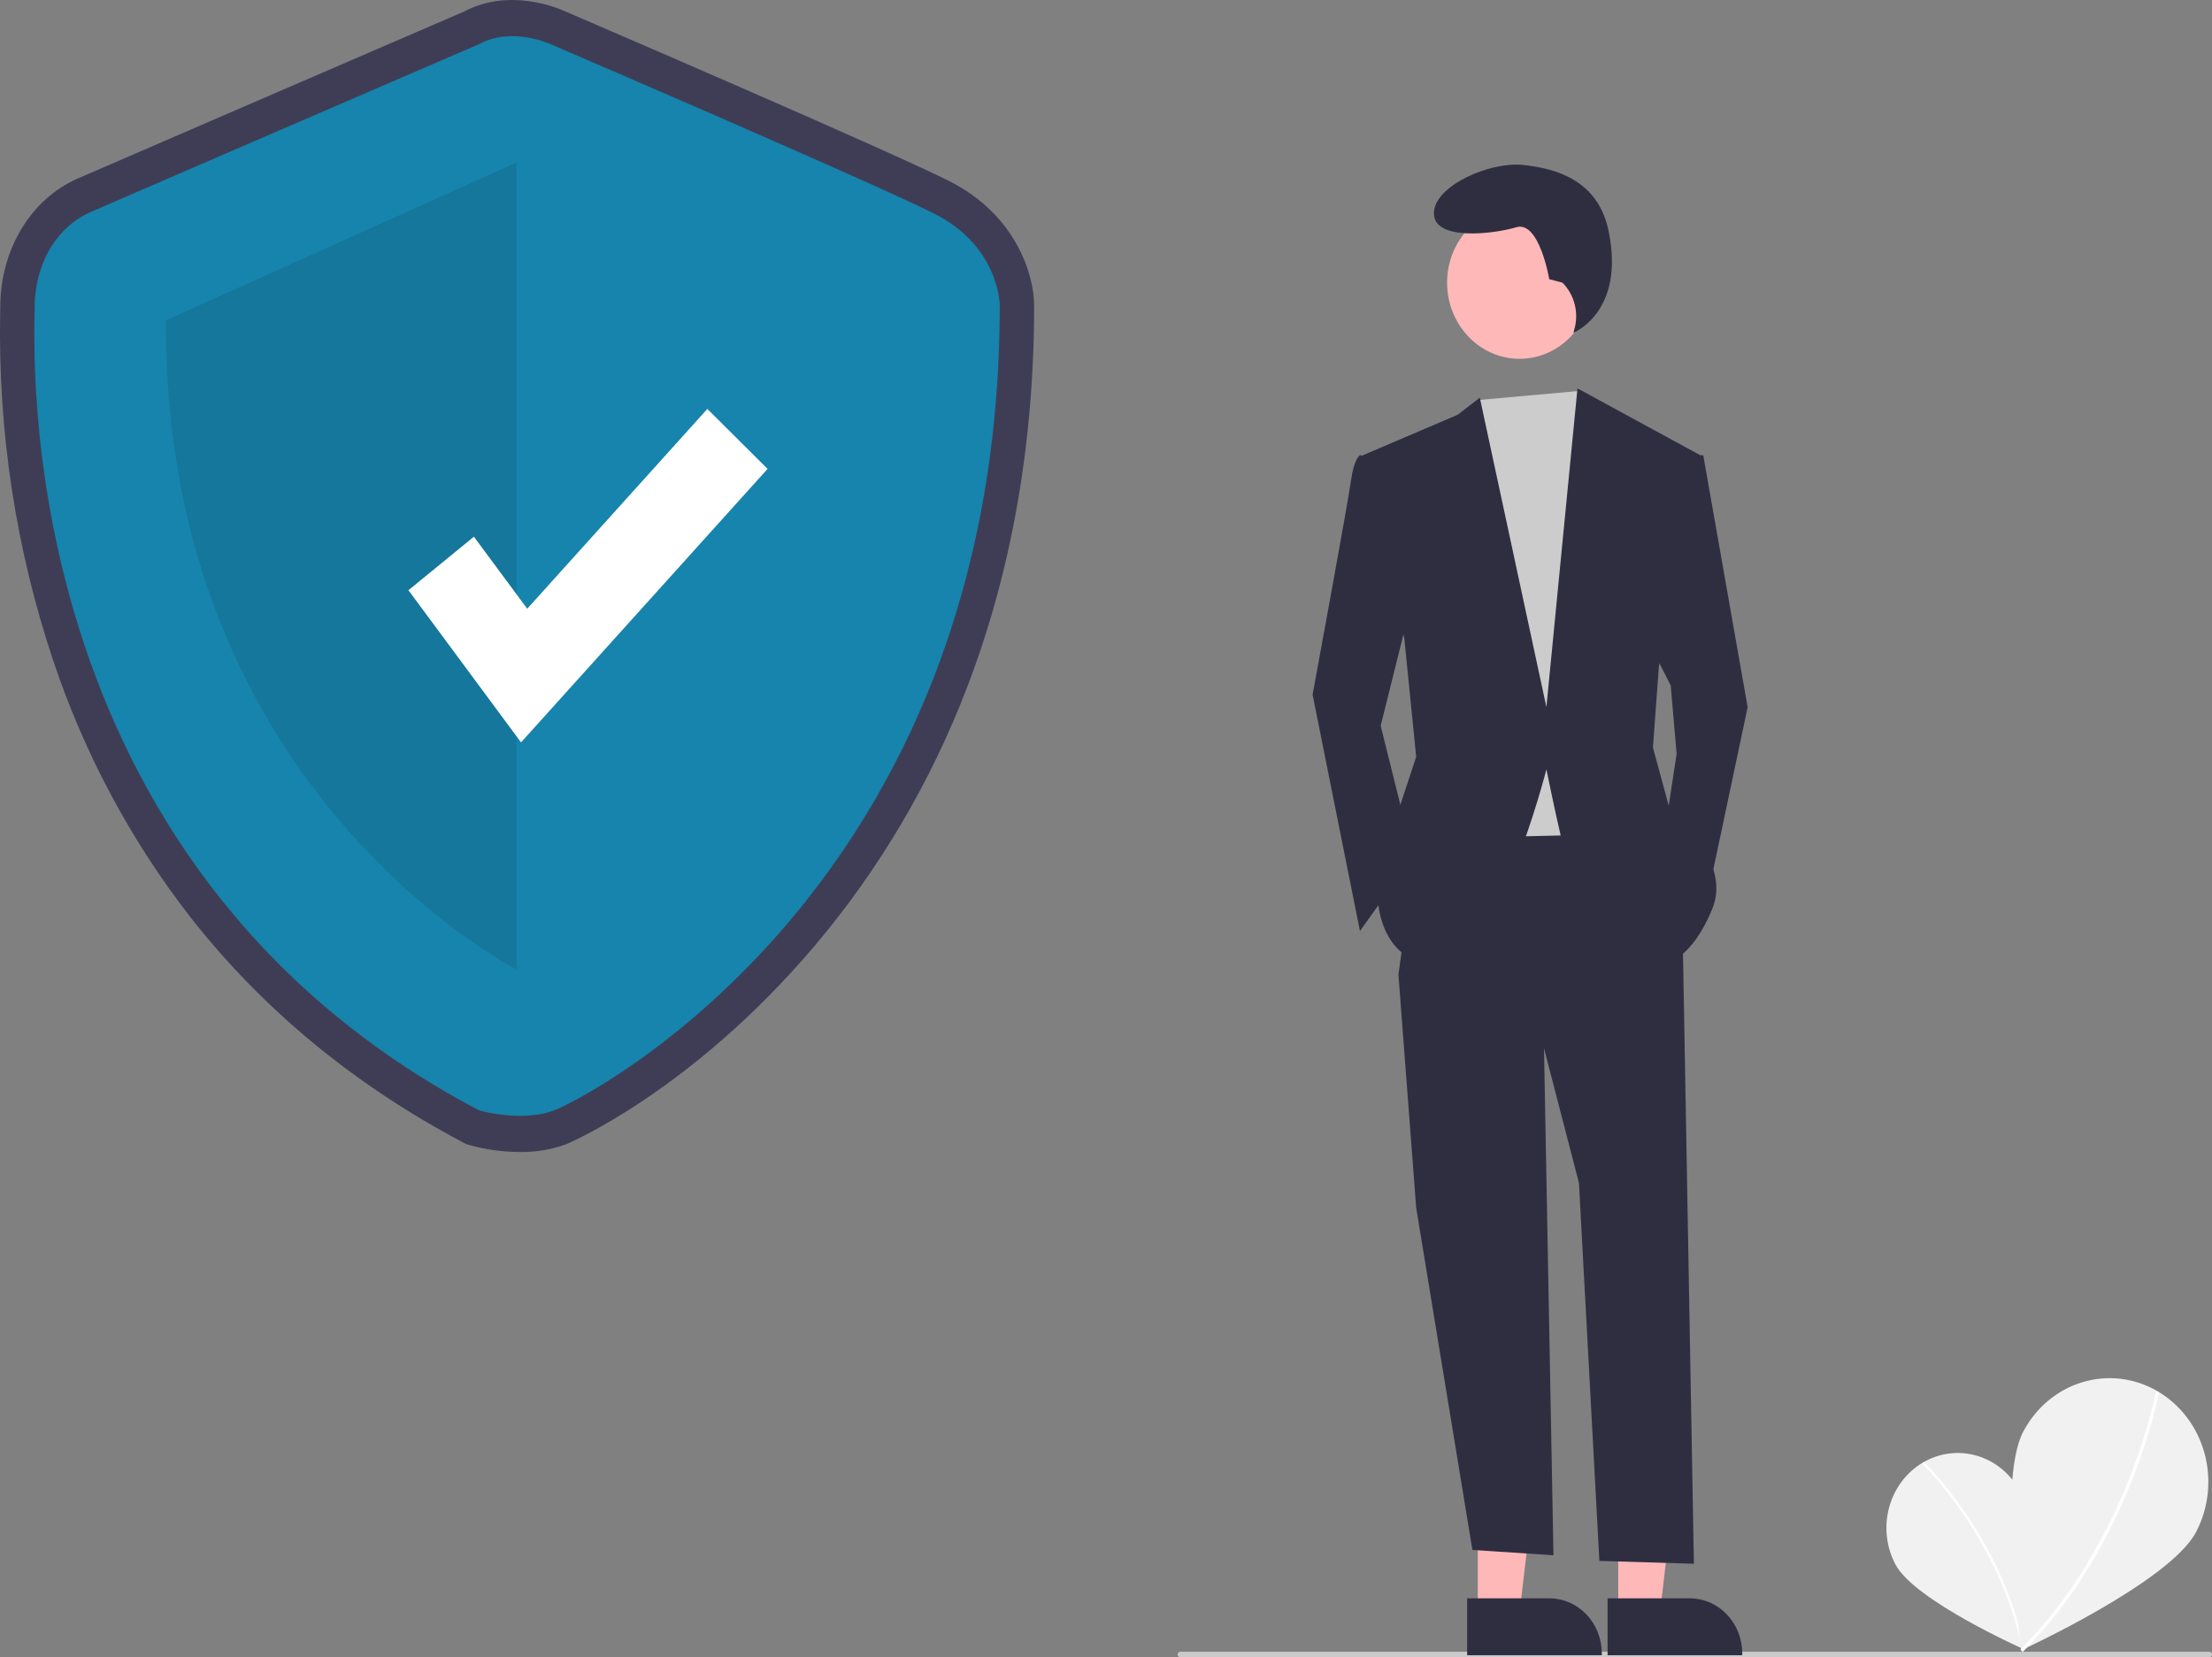 <svg width="403" height="302" viewBox="0 0 403 302" fill="none" xmlns="http://www.w3.org/2000/svg">
<rect x="0" y="0" width="403" height="302" fill="#808080" stroke="none"/>
<g clip-path="url(#clip0_1454_51)">
<path d="M367.983 271.675C371.518 278.242 368.521 300.42 368.521 300.42C368.521 300.42 348.894 291.688 345.36 285.124C343.667 281.971 343.234 278.241 344.156 274.753C345.079 271.265 347.281 268.304 350.28 266.522C353.278 264.74 356.827 264.281 360.146 265.248C363.466 266.214 366.285 268.526 367.983 271.675Z" fill="#F1F1F1"/>
<path d="M368.805 300.392L368.388 300.484C364.372 280.431 350.348 266.832 350.207 266.697L350.494 266.366C350.636 266.502 364.76 280.193 368.805 300.392Z" fill="white"/>
<path d="M400.098 279.153C395.302 288.297 368.261 300.685 368.261 300.685C368.261 300.685 363.803 270.038 368.597 260.897C370.9 256.506 374.769 253.257 379.351 251.865C383.934 250.472 388.855 251.05 393.032 253.47C397.21 255.891 400.301 259.957 401.626 264.773C402.951 269.59 402.402 274.762 400.098 279.153Z" fill="#F1F1F1"/>
<path d="M368.5 301.016L368.094 300.567C387.661 281.036 392.727 253.796 392.776 253.523L393.355 253.638C393.306 253.912 388.21 281.344 368.5 301.016Z" fill="white"/>
<path d="M94.746 209.91C91.651 209.899 88.57 209.48 85.575 208.663L84.985 208.492L84.437 208.203C64.637 197.77 47.933 183.988 34.788 167.241C23.908 153.297 15.425 137.465 9.72 120.457C2.899 100.094 -0.382 78.608 0.032 57.024C0.04 56.571 0.048 56.221 0.048 55.98C0.048 45.489 5.589 36.283 14.164 32.527C20.727 29.653 80.319 3.927 84.625 2.069C92.734 -2.202 101.384 1.363 102.768 1.986C105.873 3.32 160.962 27.002 172.867 32.96C185.136 39.1 188.409 50.131 188.409 55.681C188.409 80.807 184.269 104.289 176.103 125.476C169.509 142.625 160.162 158.456 148.47 172.281C125.913 198.961 103.349 208.42 103.131 208.503C100.435 209.478 97.597 209.954 94.746 209.91ZM89.44 196.096C91.396 196.557 95.9 197.248 98.835 196.123C102.564 194.693 121.45 184.401 139.098 163.528C163.481 134.688 175.853 98.434 175.871 55.774C175.827 54.909 175.243 48.745 167.476 44.858C155.802 39.015 98.542 14.407 97.965 14.159L97.807 14.089C96.607 13.56 92.788 12.447 90.156 13.897L89.629 14.155C88.99 14.431 25.733 41.737 18.987 44.691C14.268 46.758 12.586 51.878 12.586 55.98C12.586 56.28 12.579 56.716 12.568 57.28C12.029 86.47 18.456 158.298 89.44 196.096Z" fill="#3F3D56"/>
<path d="M87.247 8.06C87.247 8.06 23.415 35.614 16.576 38.609C9.737 41.604 6.317 48.792 6.317 55.98C6.317 63.169 1.188 156.963 87.247 202.313C87.247 202.313 95.058 204.584 100.984 202.313C106.91 200.042 182.14 161.705 182.14 55.681C182.14 55.681 182.14 44.899 170.172 38.909C158.203 32.919 100.338 8.06 100.338 8.06C100.338 8.06 93.231 4.765 87.247 8.06Z" fill="#1684AC"/>
<path opacity="0.1" d="M94.086 29.624V176.617C94.086 176.617 29.684 144.035 30.254 58.377L94.086 29.624Z" fill="black"/>
<path d="M94.926 135.27L74.411 107.546L86.341 97.793L96.055 110.92L128.871 74.511L139.844 85.439L94.926 135.27Z" fill="white"/>
<path d="M402.508 302H215.048C214.917 302 214.792 301.946 214.7 301.849C214.608 301.752 214.556 301.62 214.556 301.483C214.556 301.346 214.608 301.214 214.7 301.117C214.792 301.02 214.917 300.966 215.048 300.966H402.508C402.638 300.966 402.764 301.02 402.856 301.117C402.948 301.214 403 301.346 403 301.483C403 301.62 402.948 301.752 402.856 301.849C402.764 301.946 402.638 302 402.508 302Z" fill="#CACACA"/>
<path d="M269.237 293.848L276.846 293.848L280.466 263L269.235 263.001L269.237 293.848Z" fill="#FFB8B8"/>
<path d="M267.296 291.237L282.281 291.237H282.282C284.815 291.237 287.244 292.294 289.035 294.177C290.826 296.059 291.832 298.612 291.832 301.274V301.6L267.296 301.601L267.296 291.237Z" fill="#2F2E41"/>
<path d="M294.822 293.848L302.431 293.848L306.051 263L294.821 263.001L294.822 293.848Z" fill="#FFB8B8"/>
<path d="M292.881 291.237L307.867 291.237H307.867C310.4 291.237 312.829 292.294 314.62 294.177C316.411 296.059 317.417 298.612 317.417 301.274V301.6L292.881 301.601L292.881 291.237Z" fill="#2F2E41"/>
<path d="M281.197 185.518L283.022 283.384L268.256 282.421L258.012 220.086L254.777 177.584L281.197 185.518Z" fill="#2F2E41"/>
<path d="M306.538 169.084L308.608 284.935L291.387 284.418L287.667 215.552L281.197 190.618L254.777 177.584L259.091 146.417L297.911 145.85L306.538 169.084Z" fill="#2F2E41"/>
<path d="M276.848 65.381C284.141 65.381 290.053 59.167 290.053 51.502C290.053 43.837 284.141 37.623 276.848 37.623C269.555 37.623 263.643 43.837 263.643 51.502C263.643 59.167 269.555 65.381 276.848 65.381Z" fill="#FFB8B8"/>
<path d="M287.801 71.228L289.824 74.448L295.216 90.315L290.902 152.083L265.56 152.651L262.326 81.815L269.103 72.912L287.801 71.228Z" fill="#CCCCCC"/>
<path d="M252.081 83.515L247.768 82.948C247.768 82.948 246.69 83.515 246.15 87.482C245.611 91.448 239.141 126.583 239.141 126.583L247.768 169.651L257.473 156.051L251.542 132.25L257.473 108.449L252.081 83.515Z" fill="#2F2E41"/>
<path d="M307.077 82.949H310.312L318.4 128.85L310.852 164.551L303.303 151.517L305.459 137.35L304.381 124.883L300.607 117.516L307.077 82.949Z" fill="#2F2E41"/>
<path d="M284.651 51.502L282.25 50.871C282.25 50.871 280.45 40.147 276.248 41.409C272.046 42.67 261.242 43.932 261.242 38.885C261.242 33.839 271.446 29.423 277.449 30.053C283.451 30.684 291.117 32.777 293.054 42.04C296.161 56.888 286.645 60.638 286.645 60.638L286.804 60.097C287.243 58.596 287.275 56.996 286.894 55.477C286.514 53.958 285.737 52.581 284.651 51.502Z" fill="#2F2E41"/>
<path d="M248.307 82.948L265.561 75.581L269.605 72.465L281.736 128.85L287.397 70.764L309.773 82.948L302.225 121.483L301.146 136.216L304.382 148.117C304.382 148.117 315.704 156.617 311.93 165.684C308.156 174.751 303.842 175.318 303.842 175.318C303.842 175.318 285.51 157.184 284.432 152.65C283.354 148.117 281.736 140.183 281.736 140.183C281.736 140.183 272.57 176.451 261.787 175.884C251.003 175.318 251.003 163.417 251.003 163.417L253.699 150.95L258.012 137.916L255.856 116.382L248.307 82.948Z" fill="#2F2E41"/>
</g>
<defs>
<clipPath id="clip0_1454_51">
<rect width="403" height="302" fill="white"/>
</clipPath>
</defs>
</svg>
